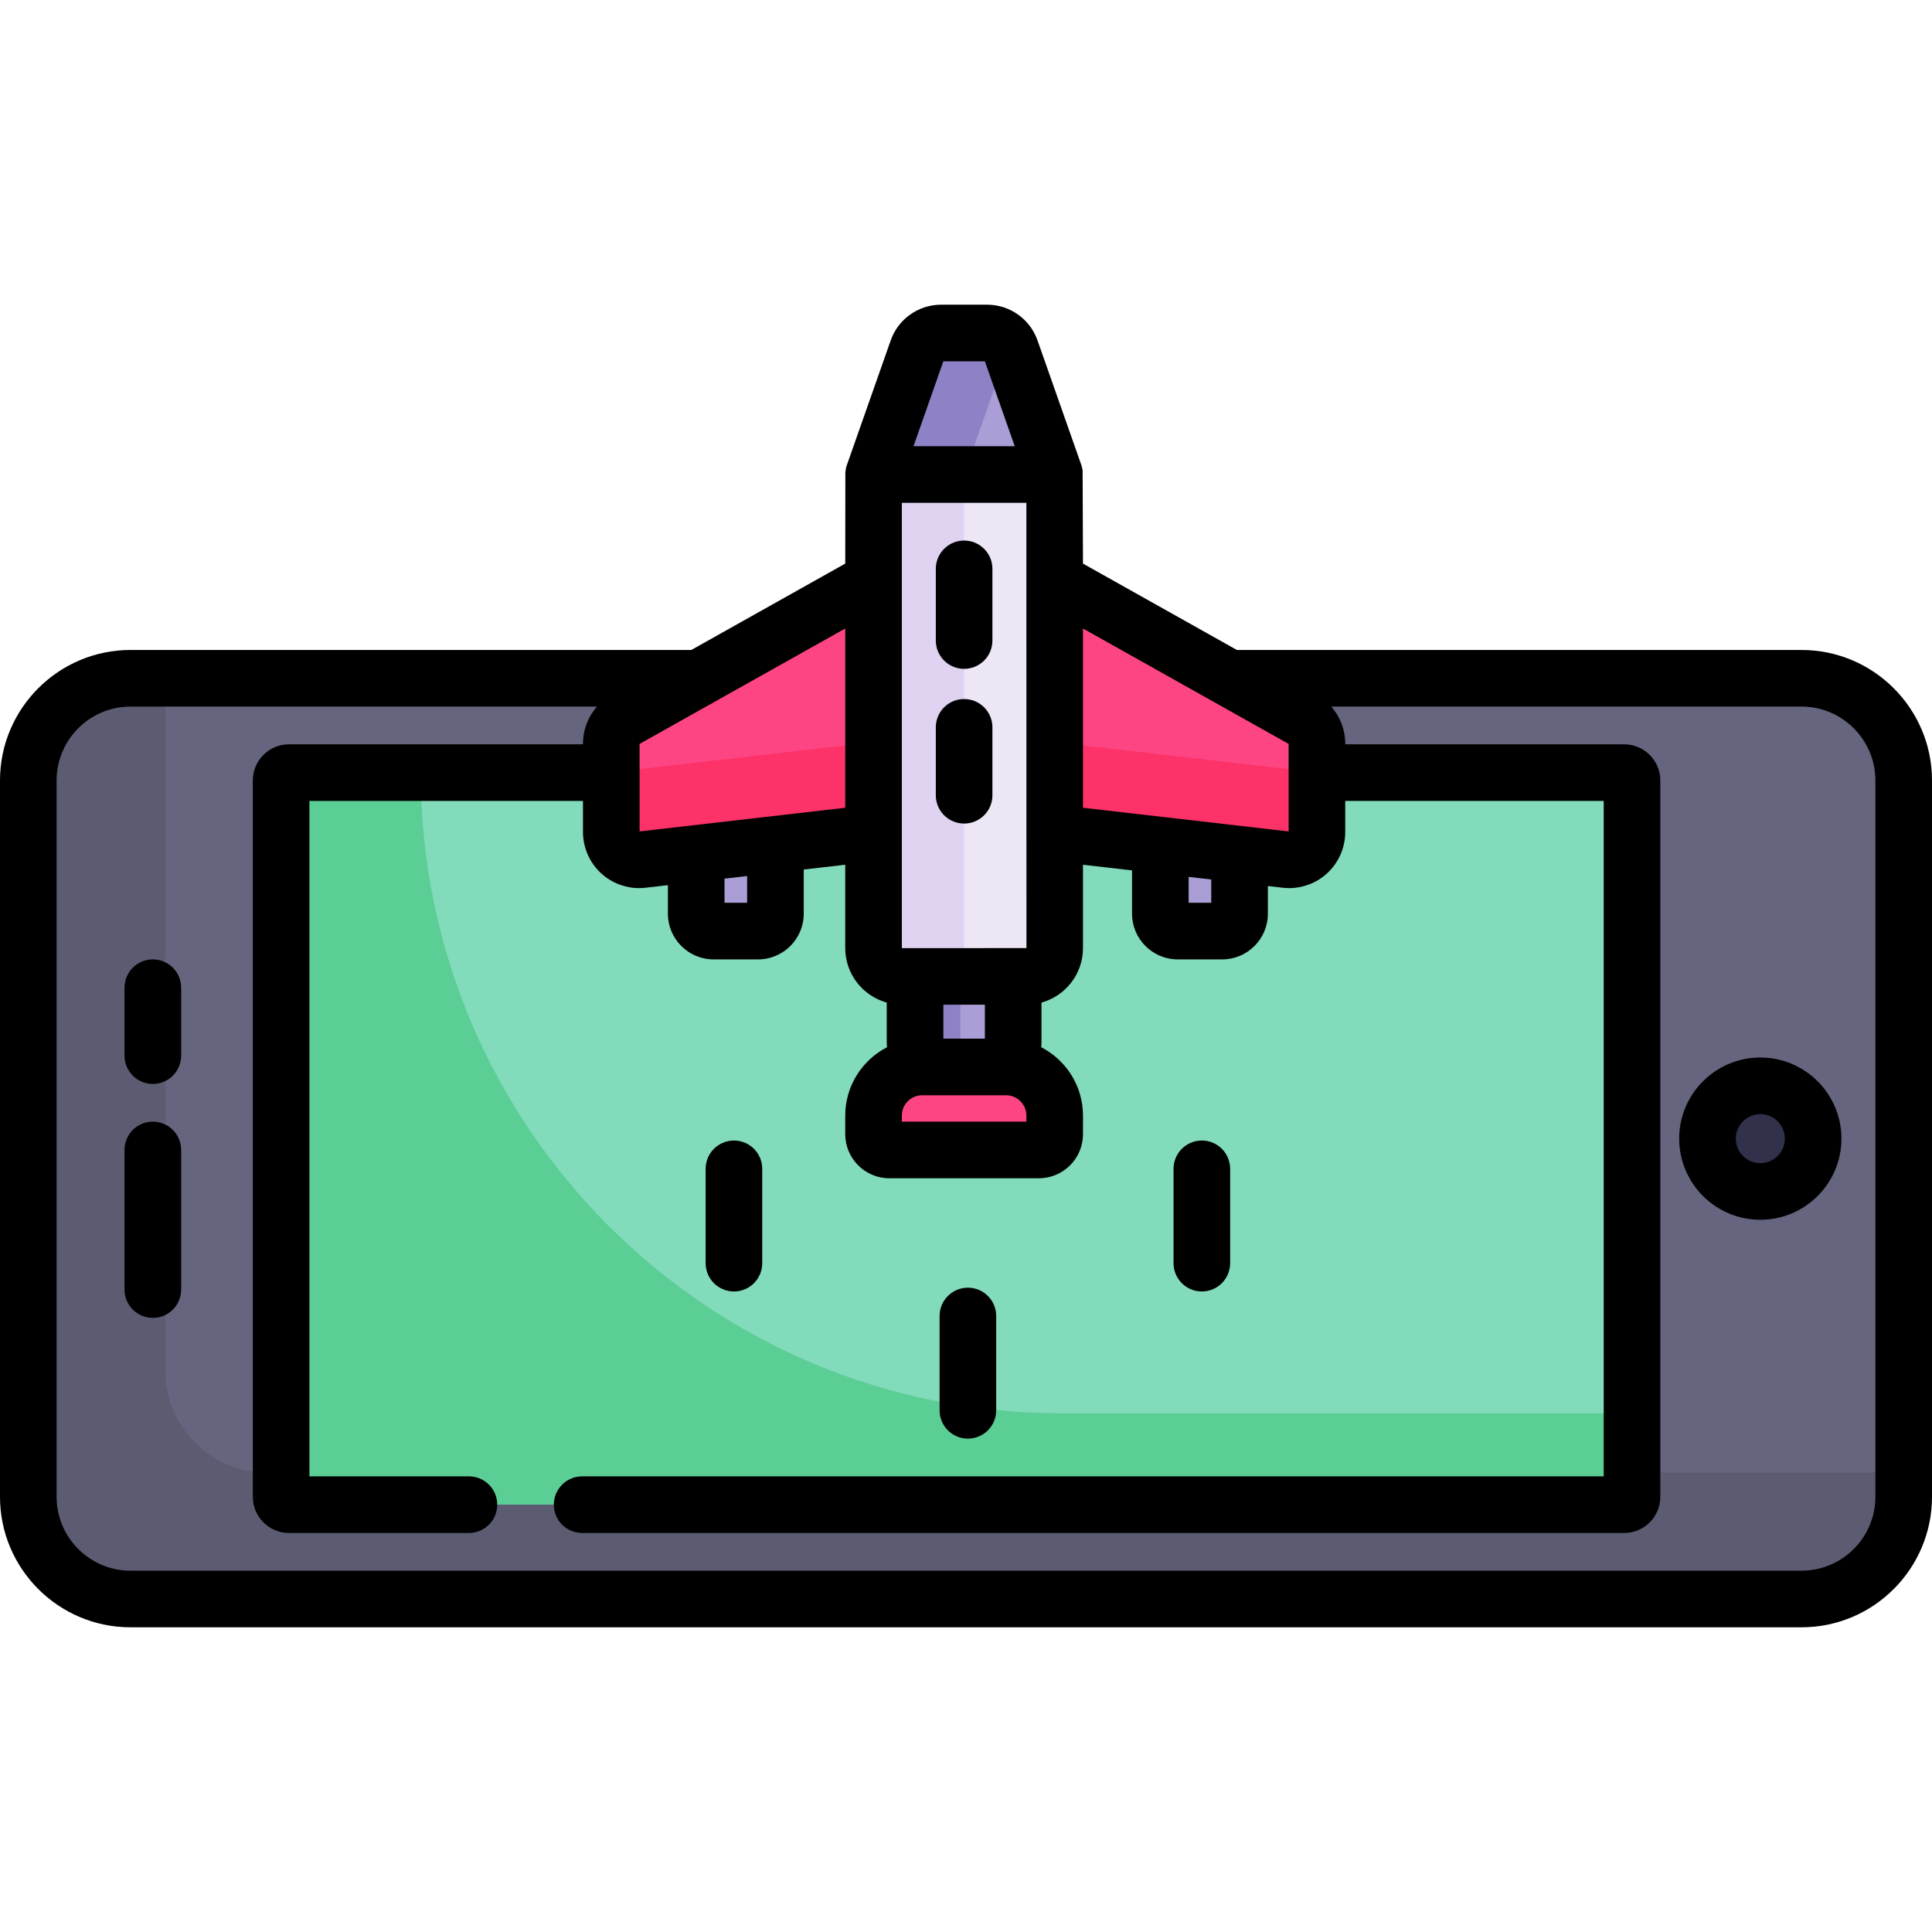 <?xml version="1.0" encoding="iso-8859-1"?>
<!-- Generator: Adobe Illustrator 21.0.0, SVG Export Plug-In . SVG Version: 6.00 Build 0)  -->
<svg version="1.1" id="Capa_1" xmlns="http://www.w3.org/2000/svg" xmlns:xlink="http://www.w3.org/1999/xlink" x="0px" y="0px"
	 viewBox="0 0 512 512" style="enable-background:new 0 0 512 512;" xml:space="preserve">
<path style="fill:#65657F;" d="M504.5,206.831v189.84c0,14.96-12.12,27.08-27.08,27.08H34.58c-14.96,0-27.08-12.12-27.08-27.08
	v-189.84c0-14.96,12.12-27.08,27.08-27.08h150.59h140.66h151.59C492.38,179.751,504.5,191.871,504.5,206.831z"/>
<path style="fill:#5B5B72;" d="M70.883,390.251c-14.96,0-27.08-12.12-27.08-27.08v-183.42H34.58c-14.96,0-27.08,12.12-27.08,27.08
	v189.84c0,14.96,12.12,27.08,27.08,27.08h442.84c14.96,0,27.08-12.12,27.08-27.08v-6.42L70.883,390.251L70.883,390.251z"/>
<path style="fill:#82DBBA;" d="M432.5,206.831v189.84c0,1.15-0.93,2.08-2.08,2.08H76.58c-1.15,0-2.08-0.93-2.08-2.08v-189.84
	c0-1.15,0.93-2.08,2.08-2.08H162h187h81.42C431.57,204.751,432.5,205.681,432.5,206.831z"/>
<path style="fill:#5BCE95;" d="M281.29,374.541c-93.772,0-169.79-76.018-169.79-169.79l0,0H76.58c-1.149,0-2.08,0.931-2.08,2.08
	v189.84c0,1.149,0.931,2.08,2.08,2.08h353.84c1.149,0,2.08-0.931,2.08-2.08v-22.13H281.29z"/>
<circle style="fill:#32314B;" cx="466.5" cy="301.751" r="14"/>
<g>
	<path style="fill:#54546D;" d="M40.5,349.251c-4.142,0-7.5-3.357-7.5-7.5v-37c0-4.143,3.358-7.5,7.5-7.5s7.5,3.357,7.5,7.5v37
		C48,345.894,44.642,349.251,40.5,349.251z"/>
	<path style="fill:#54546D;" d="M40.5,287.251c-4.142,0-7.5-3.357-7.5-7.5v-18c0-4.143,3.358-7.5,7.5-7.5s7.5,3.357,7.5,7.5v18
		C48,283.894,44.642,287.251,40.5,287.251z"/>
</g>
<g>
	<path style="fill:#AB9DD6;" d="M328.5,216.391v25.75c0,2.54-2.07,4.61-4.61,4.61h-11.78c-2.54,0-4.61-2.07-4.61-4.61v-28.17
		L328.5,216.391z"/>
	<path style="fill:#AB9DD6;" d="M205.5,213.741v28.4c0,2.54-2.07,4.61-4.61,4.61h-11.78c-2.54,0-4.61-2.07-4.61-4.61v-25.98
		L205.5,213.741z"/>
</g>
<path style="fill:#FE4583;" d="M345.24,190.641l-65.74-36.89h-48l-65.74,36.89c-2.32,1.3-3.76,3.76-3.76,6.42v23.43
	c0,4.4,3.83,7.82,8.2,7.32l14.3-1.65l21-2.42l26-2.99h48l28,3.22l21,2.42l12.3,1.42c4.37,0.5,8.2-2.92,8.2-7.32v-23.43
	C349,194.401,347.56,191.941,345.24,190.641z"/>
<path style="fill:#FC3268;" d="M340.8,203.757l-12.3-1.42l-21-2.42l-28-3.22h-48l-26,2.99l-21,2.42l-14.3,1.65
	c-4.254,0.486-7.985-2.744-8.181-6.974c-0.004,0.093-0.019,0.185-0.019,0.278v23.43c0,4.4,3.83,7.82,8.2,7.32l14.3-1.65l21-2.42
	l26-2.99h48l28,3.22l21,2.42l12.3,1.42c4.37,0.5,8.2-2.92,8.2-7.32v-23.43c0-0.094-0.015-0.185-0.019-0.278
	C348.785,201.013,345.054,204.243,340.8,203.757z"/>
<path style="fill:#AB9DD6;" d="M268.5,253.751v22.62c0,3.52-2.86,6.38-6.38,6.38h-13.24c-3.52,0-6.38-2.86-6.38-6.38v-22.62H268.5z"
	/>
<path style="fill:#8E81C6;" d="M254.5,276.371v-22.62h-12v22.62c0,3.52,2.86,6.38,6.38,6.38h12
	C257.36,282.751,254.5,279.891,254.5,276.371z"/>
<path style="fill:#EDE6F5;" d="M279.5,125.751v125.51c0,4.14-3.35,7.49-7.49,7.49h-33.02c-4.14,0-7.49-3.35-7.49-7.49v-125.51H279.5
	z"/>
<path style="fill:#AB9DD6;" d="M267.88,92.691l11.62,33.06h-48l11.62-33.06c0.94-2.66,3.45-4.44,6.27-4.44h12.22
	C264.43,88.251,266.94,90.031,267.88,92.691z"/>
<path style="fill:#E0D3F2;" d="M255.5,251.261v-125.51h-24v125.51c0,4.14,3.35,7.49,7.49,7.49h24
	C258.85,258.751,255.5,255.401,255.5,251.261z"/>
<path style="fill:#8E81C6;" d="M267.5,91.835c-1.133-2.177-3.386-3.584-5.89-3.584h-12.22c-2.82,0-5.33,1.78-6.27,4.44l-11.62,33.06
	h24l11.62-33.06C267.225,92.393,267.357,92.109,267.5,91.835z"/>
<path style="fill:#FE4583;" d="M279.5,295.641v4.93c0,2.31-1.87,4.18-4.18,4.18h-39.64c-2.31,0-4.18-1.87-4.18-4.18v-4.93
	c0-7.12,5.77-12.89,12.89-12.89h22.22C273.73,282.751,279.5,288.521,279.5,295.641z"/>
<path d="M477.423,172.251H327.794L287,149.359c0,0-0.087-24.693-0.094-24.738c-0.002,0-0.174-0.913-0.331-1.358l-11.623-33.059
	c-1.987-5.655-7.351-9.454-13.345-9.454h-12.215c-5.994,0-11.357,3.799-13.345,9.454l-11.623,33.059
	c-0.213,0.607-0.34,1.231-0.393,1.858c-0.018,0.208-0.032,24.237-0.032,24.237l-40.794,22.892H34.578
	C15.512,172.251,0,187.763,0,206.828v189.846c0,19.065,15.512,34.577,34.578,34.577h442.845c19.065,0,34.577-15.512,34.577-34.577
	V206.828C512,187.763,496.488,172.251,477.423,172.251z M287,166.56c0.013,0.007,54.487,30.576,54.5,30.583l0,0v23.195l0,0
	c-0.002,0,0.002,0,0,0l-54.5-6.273V166.56L287,166.56z M315,232.387l6,0.69v6.173h-6V232.387z M239,251.264L239,251.264V133.251l0,0
	h33.001l0,0c0,0.022,0-0.022,0,0l0.02,118c0,0.112-0.005-0.111,0,0l0,0L239,251.264C238.991,251.264,239.009,251.264,239,251.264
	 M261,275.251h-11v-9h11V275.251z M239,295.64c0-2.972,2.417-5.389,5.389-5.389l0,0h22.223l0,0c2.972,0,5.389,2.417,5.389,5.389
	v1.611h-33v-1.611H239z M249.997,95.751h11.005l7.911,22.5h-26.826L249.997,95.751z M224,214.064L224,214.064
	C223.995,214.065,224.005,214.064,224,214.064l-54.5,6.273v-23.195l0,0c0.012-0.006,54.488-30.576,54.5-30.583l0,0V214.064z
	 M192,232.848l6-0.691v7.094h-6V232.848z M497,396.674c0,10.795-8.782,19.577-19.577,19.577H34.578
	c-10.795,0-19.578-8.782-19.578-19.577V206.828c0-10.795,8.783-19.577,19.578-19.577h123.626c-2.348,2.673-3.704,6.148-3.704,9.811
	v0.189H76.577c-5.281,0-9.577,4.296-9.577,9.577v189.846c0,5.281,4.296,9.577,9.577,9.577h47.695c4.142,0,7.5-3.357,7.5-7.5
	s-3.358-7.5-7.5-7.5H82v-179h72.5v8.243c0,4.232,1.812,8.275,4.972,11.093c2.735,2.438,6.266,3.768,9.894,3.768
	c0.563,0,1.13-0.032,1.695-0.097l5.939-0.684v7.563c0,6.68,5.434,12.113,12.113,12.113h11.774c6.679,0,12.113-5.434,12.113-12.113
	v-11.708l11-1.266v22.1c0,6.881,4.668,12.68,11,14.432v10.671c0,0.393,0.027,0.78,0.059,1.165
	C228.501,280.925,224,287.761,224,295.64v4.931c0,6.44,5.24,11.681,11.681,11.681h39.639c6.44,0,11.681-5.24,11.681-11.681v-4.931
	c0-7.879-4.501-14.715-11.059-18.108c0.032-0.385,0.059-0.771,0.059-1.165v-10.671c6.332-1.752,11-7.551,11-14.432v-22.1l13,1.497
	v11.477c0,6.68,5.434,12.113,12.113,12.113h11.773c6.68,0,12.113-5.434,12.113-12.113v-7.333l3.939,0.454
	c0.565,0.064,1.132,0.097,1.695,0.097c3.627,0,7.159-1.33,9.894-3.768c3.159-2.817,4.972-6.86,4.972-11.093v-8.243H425v179H154.272
	c-4.142,0-7.5,3.357-7.5,7.5s3.358,7.5,7.5,7.5h276.15c5.281,0,9.577-4.296,9.577-9.577V206.828c0-5.281-4.296-9.577-9.577-9.577
	H356.5v-0.189c0-3.663-1.356-7.137-3.703-9.811h124.626c10.795,0,19.577,8.782,19.577,19.577V396.674z"/>
<path d="M466.5,280.251c-11.855,0-21.5,9.645-21.5,21.5s9.645,21.5,21.5,21.5s21.5-9.645,21.5-21.5S478.355,280.251,466.5,280.251z
	 M466.5,308.251c-3.584,0-6.5-2.916-6.5-6.5s2.916-6.5,6.5-6.5s6.5,2.916,6.5,6.5S470.084,308.251,466.5,308.251z"/>
<path d="M40.5,297.251c-4.142,0-7.5,3.357-7.5,7.5v37c0,4.143,3.358,7.5,7.5,7.5s7.5-3.357,7.5-7.5v-37
	C48,300.608,44.642,297.251,40.5,297.251z"/>
<path d="M40.5,254.251c-4.142,0-7.5,3.357-7.5,7.5v18c0,4.143,3.358,7.5,7.5,7.5s7.5-3.357,7.5-7.5v-18
	C48,257.608,44.642,254.251,40.5,254.251z"/>
<path d="M194.5,342.251c4.142,0,7.5-3.357,7.5-7.5v-25c0-4.143-3.358-7.5-7.5-7.5s-7.5,3.357-7.5,7.5v25
	C187,338.894,190.358,342.251,194.5,342.251z"/>
<path d="M318.5,342.251c4.143,0,7.5-3.357,7.5-7.5v-25c0-4.143-3.357-7.5-7.5-7.5s-7.5,3.357-7.5,7.5v25
	C311,338.894,314.357,342.251,318.5,342.251z"/>
<path d="M256.5,381.251c4.143,0,7.5-3.357,7.5-7.5v-25c0-4.143-3.357-7.5-7.5-7.5c-4.142,0-7.5,3.357-7.5,7.5v25
	C249,377.894,252.358,381.251,256.5,381.251z"/>
<path d="M255.5,218.251c4.143,0,7.5-3.357,7.5-7.5v-18c0-4.143-3.357-7.5-7.5-7.5c-4.142,0-7.5,3.357-7.5,7.5v18
	C248,214.894,251.358,218.251,255.5,218.251z"/>
<path d="M255.5,177.251c4.143,0,7.5-3.357,7.5-7.5v-19c0-4.143-3.357-7.5-7.5-7.5c-4.142,0-7.5,3.357-7.5,7.5v19
	C248,173.894,251.358,177.251,255.5,177.251z"/>
<g>
</g>
<g>
</g>
<g>
</g>
<g>
</g>
<g>
</g>
<g>
</g>
<g>
</g>
<g>
</g>
<g>
</g>
<g>
</g>
<g>
</g>
<g>
</g>
<g>
</g>
<g>
</g>
<g>
</g>
</svg>
